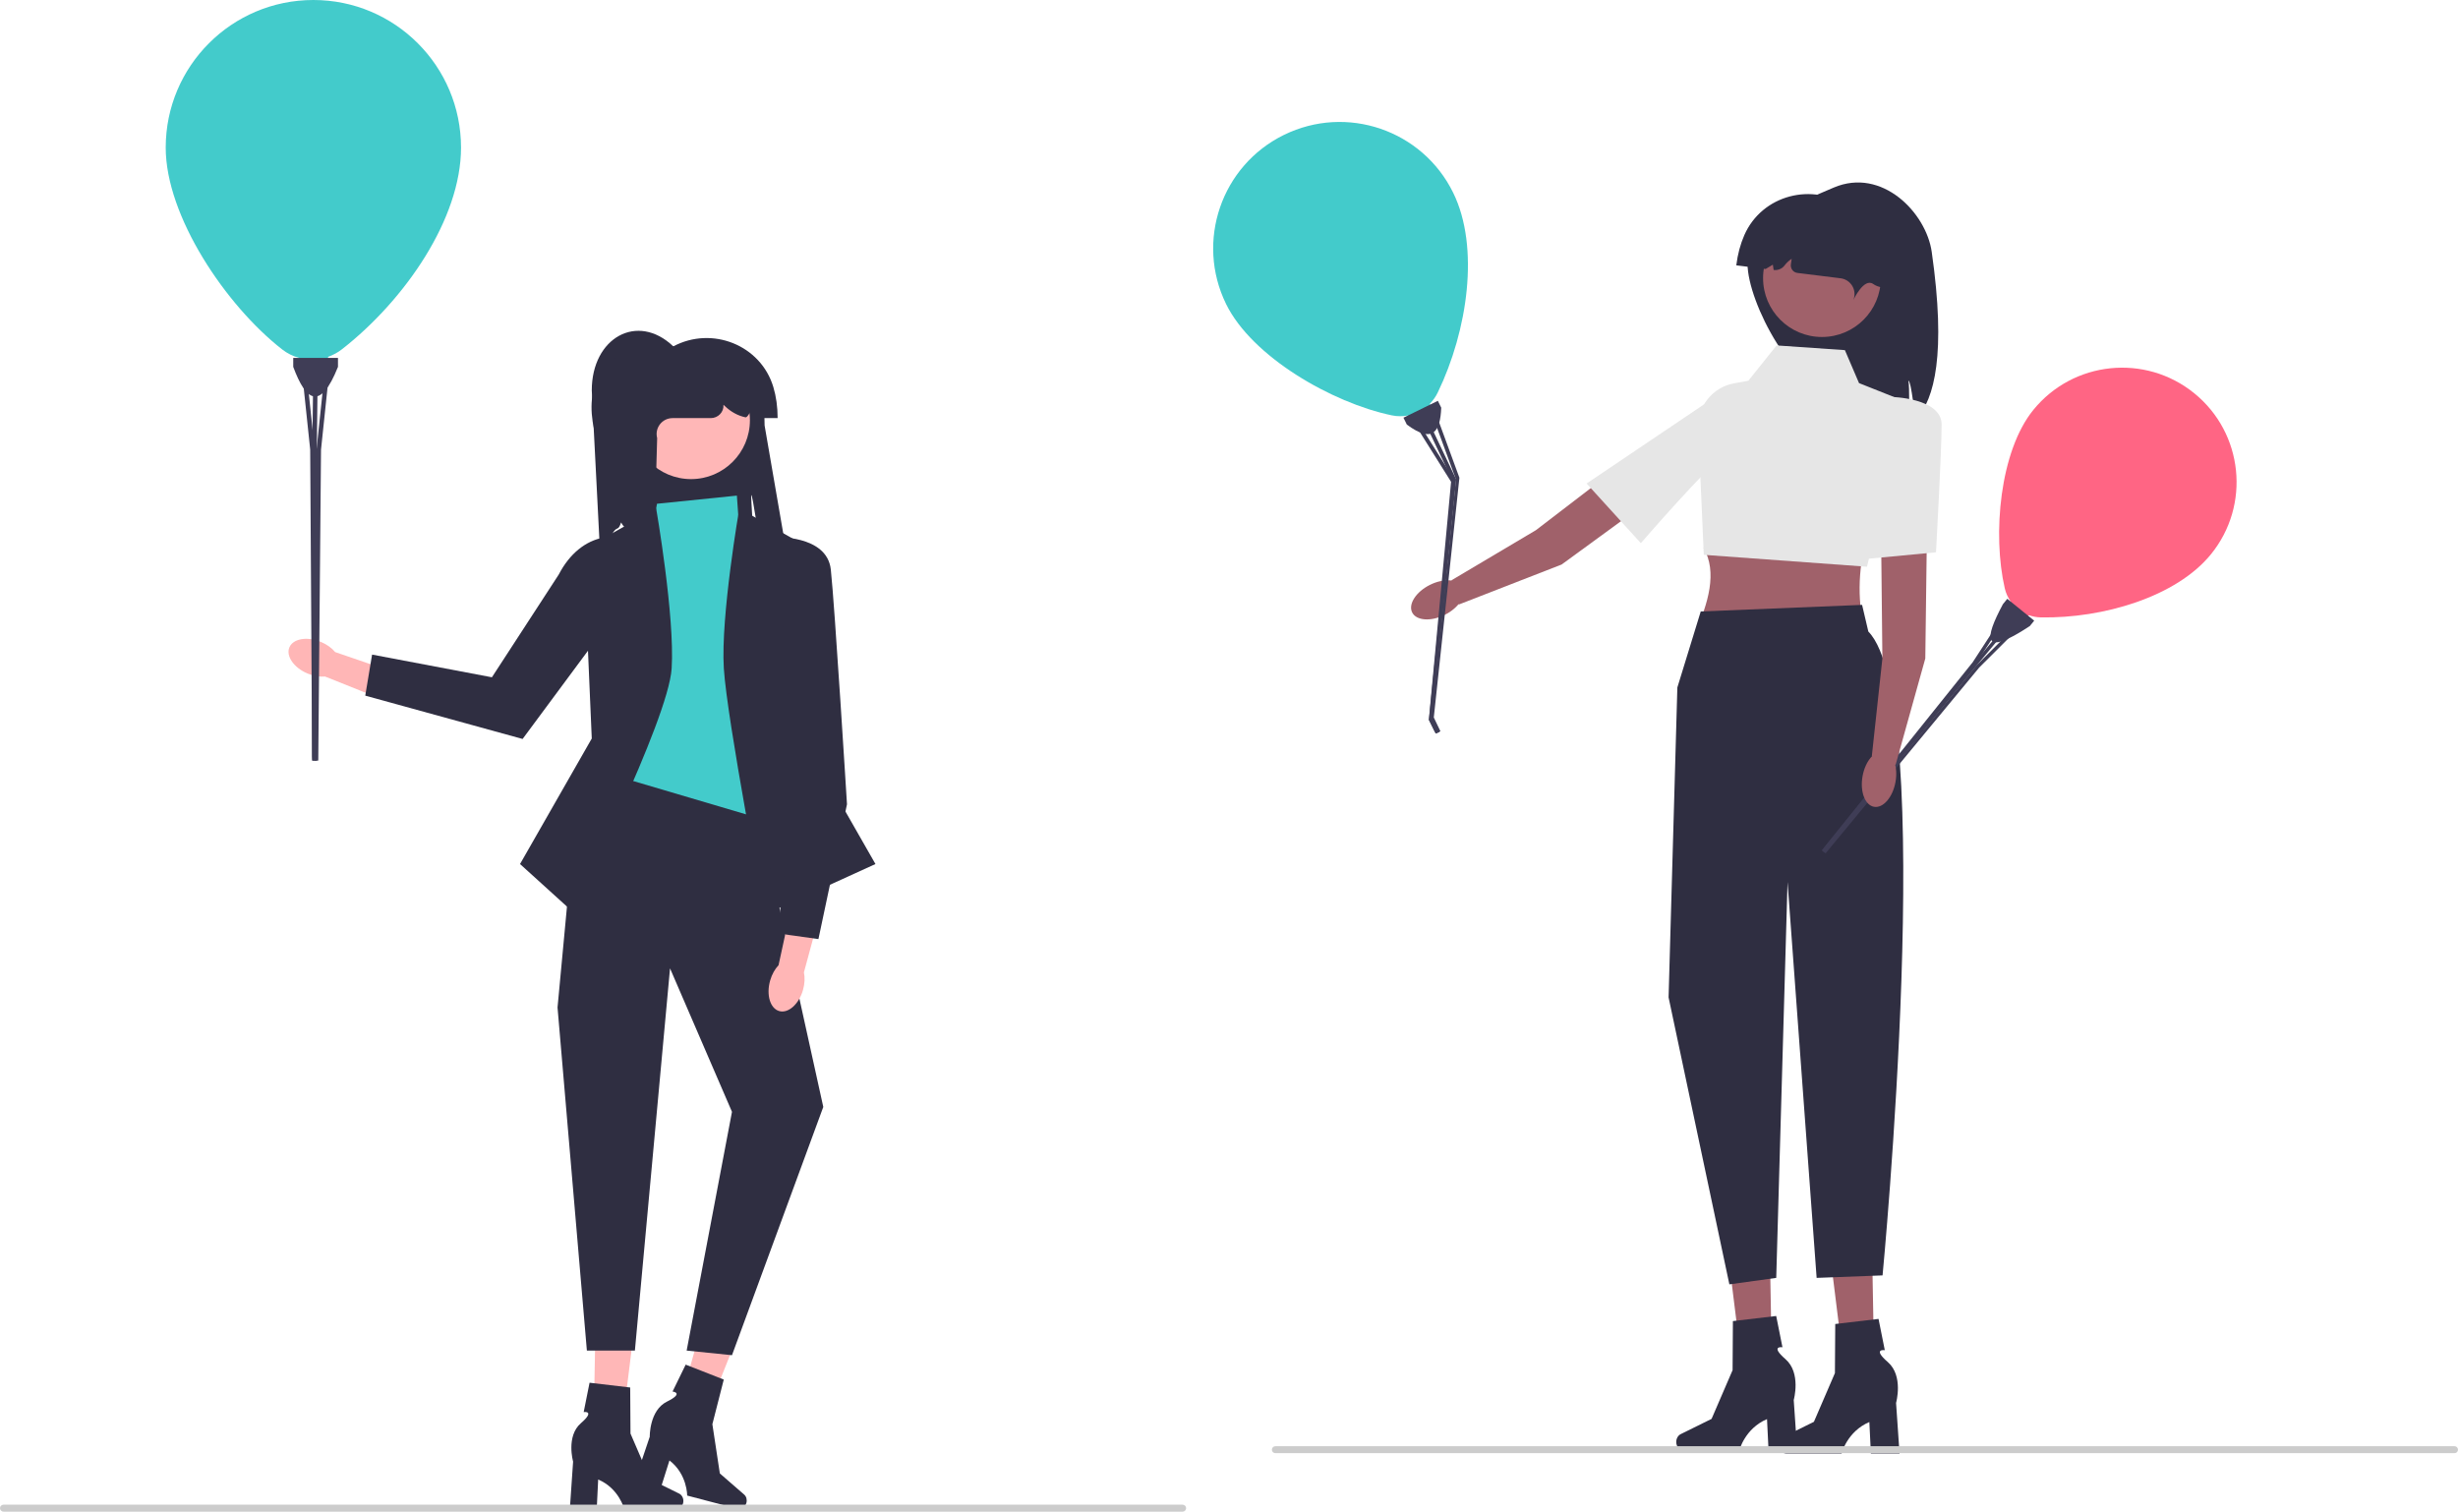 <?xml version="1.0" encoding="UTF-8"?><svg id="a" xmlns="http://www.w3.org/2000/svg" width="840.67" height="517.058" viewBox="0 0 840.67 517.058"><path d="M268.192,184.276l-5.331,1.695c-.067-.29-.145-.58-.234-.87-.691-2.225-1.004,1.773-2.799,.29,.128,1.918-2.632-17.799-2.9-15.903-.112,.797,.853,14.007,.669,14.788l-41.397,.396c.234-3.987-1.89-2.453-3.769-5.972-1.11,3.307-1.282,.909-3.039,3.903-.736,1.266-1.522,2.481-2.37,3.669-.407,.586-.836,1.16-1.277,1.729l-.563,.178-2.788-54.646c0-18.016,15.613-26.765,27.881-15.056,6.518,6.222,22.461-1.924,26.135,3.976,3.669,5.905,5.091,14.057,5.091,23.068l6.691,38.754Z" fill="#2f2e41"/><g><polygon points="202.911 494.667 211.892 494.879 216.898 454.53 203.644 454.217 202.911 494.667" fill="#ffb7b7"/><path d="M233.724,513.404h0c0,1.517-1.077,2.747-2.405,2.747h-17.827s-1.754-7.052-8.907-10.087l-.494,10.087h-9.196l1.114-16.219s-2.46-8.677,2.649-13.113c5.109-4.435,.971-3.818,.971-3.818l2.01-10.038,13.896,1.634,.102,15.758,6.744,15.641,9.892,4.886c.88,.435,1.45,1.426,1.45,2.521l0,0Z" fill="#2f2e41"/></g><g><polygon points="230.235 488.092 238.868 490.576 253.949 452.818 241.209 449.152 230.235 488.092" fill="#ffb7b7"/><path d="M255.285,514.035h0c-.385,1.468-1.739,2.384-3.023,2.047l-17.243-4.524s.093-7.266-6.056-12.017l-3.037,9.631-8.895-2.334,5.193-15.405s-.178-9.017,5.89-12.011c6.067-2.994,1.908-3.447,1.908-3.447l4.491-9.2,13.027,5.107-3.9,15.268,2.554,16.84,8.328,7.236c.741,.644,1.041,1.747,.763,2.807l0,0Z" fill="#2f2e41"/></g><polygon points="252.021 169.523 224.698 172.311 207.412 271.566 259.827 279.93 252.021 169.523" fill="#43cbcb"/><path d="M199.605,187.924l2.788,64.683-24.535,42.936,17.844,16.171s32.899-65.241,34.014-83.084c1.115-17.844-5.299-54.709-5.299-54.709l-24.812,14.003Z" fill="#2f2e41"/><path d="M277.671,187.924l-2.788,64.683,24.535,42.936-37.918,17.286s-12.825-66.356-13.94-84.199c-1.115-17.844,5.299-54.709,5.299-54.709l24.812,14.003Z" fill="#2f2e41"/><polygon points="210.758 265.432 197.933 267.105 190.684 344.613 200.721 461.966 217.142 461.966 229.159 331.23 250.348 380.3 234.845 461.966 250.348 463.547 281.574 378.628 259.827 279.93 210.758 265.432" fill="#2f2e41"/><path d="M263.393,335.404c.607-2.136,1.646-3.959,2.883-5.259l4.494-20.718,9.796,2.427-5.613,20.755c.369,1.756,.295,3.852-.311,5.989-1.386,4.881-5.027,8.122-8.133,7.24-3.106-.882-4.5-5.554-3.114-10.434h0Z" fill="#ffb6b6"/><path d="M264.748,183.734s18.086-.921,19.403,11.072c1.317,11.993,5.53,80.3,5.53,80.3l-9.766,46.105-13.926-1.935,6.154-58.687-7.395-76.855Z" fill="#2f2e41"/><path d="M109.735,219.559c2.059,.854,3.753,2.103,4.905,3.487l20.124,6.899-3.563,9.48-20.03-8.019c-1.793,.163-3.874-.156-5.933-1.01-4.703-1.951-7.508-5.959-6.267-8.952,1.242-2.993,6.061-3.837,10.763-1.885h0Z" fill="#ffb6b6"/><path d="M224.648,190.791l0,0-45.91,61.971-53.816-14.819,2.34-14.039,40.979,7.761,22.862-35.146c7.465-14.43,22.178-17.336,33.545-5.728Z" fill="#2f2e41"/><circle cx="236.346" cy="143.741" r="20.136" fill="#ffb7b7"/><path d="M265.961,143.012h-6.784l-1.843-2.483c-.895,0-1.554,2.387-2.411,2.205-2.613-.556-5.011-1.915-6.976-3.811-.166-.16-.338-.314-.516-.461l.003,.046c.157,2.455-1.868,4.504-4.328,4.504h-13.081c-3.571,0-6.176,3.38-5.267,6.833l-1.176,42.237c0-8.621-38.141-52.639-12.267-70.259,5.99-4.079,10.338-3.346,18.959-3.346h0c13.25-7.067,29.919-.472,34.225,13.914,.964,3.223,1.463,6.786,1.463,10.621Z" fill="#2f2e41"/><path d="M655.528,143.152c-.97-1.02-1.65-12.25-2.85-13,.48,1.61,.26,13.62,.19,15.3-10.56,7.2-17.72-11.3-25.19-11.3-13.53,0-30-30.47-30-44s17.044-20.716,29.5-26c16.5-7,31.586,8.601,33.5,22,5,35,.88,50.3-5.15,57Z" fill="#2f2e41"/><circle cx="623.133" cy="95.132" r="20.136" fill="#a0616a"/><path d="M593.833,90.76l10.035,1.246,2.467-1.477,.274,1.817c1.412,.175,2.845-.372,3.698-1.511,.681-.908,1.519-1.698,2.475-2.308-.127,.662-.224,1.329-.29,1.998-.138,1.396,.841,2.655,2.234,2.828l14.77,1.833c3.544,.44,5.713,4.115,4.385,7.43,0,0,3.588-7.758,6.797-5.465,7,5,27.164-5.588,9.996-20.688-5.442-4.786-9.847-4.594-18.402-5.656h0c-12.279-8.645-29.633-4.154-35.678,9.593-1.354,3.079-2.287,6.554-2.76,10.36Z" fill="#2f2e41"/><path d="M638.226,217.205h-58.788c4.927-10.995,7.957-21.467,3.221-29.796l55.566-3.221c-2.777,11.244-3.116,22.28,0,33.018Z" fill="#a0616a"/><path d="M630.978,119.762l-23.354-1.611-9.664,12.08-4.899,.891c-7.344,1.335-12.573,7.889-12.245,15.346l1.906,43.313,55.821,4.07,13.374-56.402-16.106-6.412-4.832-11.274Z" fill="#e6e6e6"/><g><polygon points="641.129 474.26 631.56 474.486 626.226 431.495 640.348 431.161 641.129 474.26" fill="#a0616a"/><path d="M608.299,494.224h0c0,1.617,1.147,2.927,2.562,2.927h18.994s1.869-7.514,9.49-10.747l.526,10.747h9.798l-1.187-17.281s2.621-9.245-2.822-13.971c-5.444-4.726-1.034-4.068-1.034-4.068l-2.141-10.696-14.806,1.741-.109,16.789-7.185,16.665-10.539,5.206c-.938,.463-1.545,1.519-1.545,2.687l-0,0Z" fill="#2f2e41"/></g><g><polygon points="606.129 473.26 596.56 473.486 591.226 430.495 605.348 430.161 606.129 473.26" fill="#a0616a"/><path d="M573.299,493.224h0c0,1.617,1.147,2.927,2.562,2.927h18.994s1.869-7.514,9.49-10.747l.526,10.747h9.798l-1.187-17.281s2.621-9.245-2.822-13.971c-5.444-4.726-1.034-4.068-1.034-4.068l-2.141-10.696-14.806,1.741-.109,16.789-7.185,16.665-10.539,5.206c-.938,.463-1.545,1.519-1.545,2.687l-0,0Z" fill="#2f2e41"/></g><path d="M581.678,209.152l-8,26-3,106,20.789,98.161,16.028-2.211,3.869-135.413,9.949,135.413,22.55-.853s18.814-196.097-4.864-220.23l-2.139-9.12-55.183,2.252Z" fill="#2f2e41"/><g><polygon points="567.087 169.021 534.096 193.097 498.872 206.803 496.424 198.486 525.287 181.356 561.135 153.891 567.087 169.021" fill="#a0616a"/><ellipse cx="491.598" cy="205.179" rx="9.634" ry="5.72" transform="translate(-39.876 241.262) rotate(-26.538)" fill="#a0616a"/><path d="M588.205,134.674s10.249,14.072,2.842,19.607c-7.408,5.535-29.854,31.506-29.854,31.506l-18.552-20.403,45.565-30.71Z" fill="#e6e6e6"/></g><g><path d="M107.178,0c-27.89,0-50.5,22.61-50.5,50.5,0,23.455,20.564,53.999,39.846,69.036,1.733,1.351,3.668,2.292,5.685,2.854l1.894,6.818c.394,1.417,1.684,2.398,3.155,2.398h.24c1.535,0,2.864-1.066,3.197-2.564l1.557-7.005c1.684-.598,3.295-1.467,4.761-2.615,21.579-16.897,40.665-44.673,40.665-68.921C157.678,22.61,135.068,0,107.178,0Z" fill="#43cbcb"/><path d="M115.594,125.485c-6.068,15.204-10.949,11.74-15.303,0v-3.061h15.303v3.061Z" fill="#3f3d56"/><polygon points="108.708 123.962 108.364 152.816 108.348 153.795 108.279 254.03 108.279 258.682 108.264 260.152 106.726 260.152 106.741 258.759 106.741 254.03 106.818 153.795 106.902 146.886 107.178 123.947 108.708 123.962" fill="#3f3d56"/><polygon points="108.432 260.152 106.887 260.152 106.741 258.759 106.711 254.03 106.091 153.795 102.939 123.786 104.461 123.626 106.902 146.886 107.629 153.795 107.935 254.03 107.943 255.507 108.279 258.682 108.432 260.152" fill="#3f3d56"/><polygon points="112.947 123.786 109.794 153.795 108.907 254.03 108.853 260.152 107.453 260.152 107.943 255.507 107.95 254.03 108.256 153.795 108.364 152.816 111.424 123.626 112.947 123.786" fill="#3f3d56"/></g><g><path d="M750.471,134.518c-16.783-13.625-41.433-11.066-55.059,5.716-11.459,14.114-14.006,42.539-9.75,61.008,.383,1.66,1.087,3.171,2.027,4.495l-2.191,5.028c-.456,1.045-.158,2.266,.727,2.985l.144,.117c.924,.75,2.244,.758,3.176,.019l4.359-3.455c1.305,.463,2.699,.727,4.142,.752,21.24,.374,46.294-7.015,58.14-21.606,13.625-16.783,11.066-41.433-5.716-55.059Z" fill="#ff6584"/><path d="M694.232,214.138c-16.529,10.905-15.563,4.396-9.208-7.476l1.495-1.842,9.208,7.476-1.495,1.842Z" fill="#3f3d56"/><polygon points="690.832 209.858 676.528 227.052 676.041 227.634 627.031 287.915 624.758 290.714 624.031 291.591 623.106 290.839 623.795 290.009 626.106 287.163 675.12 226.886 678.546 222.77 689.918 209.101 690.832 209.858" fill="#3f3d56"/><polygon points="624.133 291.673 623.203 290.918 623.795 290.009 626.087 287.148 674.683 226.531 687.446 206.933 688.441 207.581 678.546 222.77 675.608 227.282 626.824 287.747 626.107 288.639 624.758 290.714 624.133 291.673" fill="#3f3d56"/><polygon points="693.468 211.823 676.911 228.34 627.409 288.221 624.386 291.878 623.543 291.194 626.107 288.639 626.833 287.754 675.986 227.589 676.528 227.052 692.631 210.982 693.468 211.823" fill="#3f3d56"/></g><g><path d="M439.139,46.14c-21.446,10.516-30.306,36.426-19.79,57.872,8.844,18.035,36.172,33.768,56.669,38.06,1.842,.386,3.685,.379,5.448,.051l4.027,4.528c.837,.941,2.199,1.209,3.331,.654l.184-.09c1.18-.579,1.8-1.9,1.491-3.177l-1.444-5.973c1.069-1.095,1.98-2.371,2.675-3.806,10.221-21.129,14.425-49.683,5.282-68.328-10.516-21.446-36.426-30.306-57.872-19.79Z" fill="#43cbcb"/><path d="M492.924,139.455c-.325,8.029-2.766,12.467-11.767,5.77l-1.154-2.353,11.767-5.77,1.154,2.353Z" fill="#3f3d56"/><polygon points="487.055 140.881 497.669 163.197 498.027 163.956 489.898 245.643 491.652 249.22 492.194 250.355 491.012 250.935 490.498 249.859 488.715 246.223 496.85 164.533 494.31 159.189 485.873 141.446 487.055 140.881" fill="#3f3d56"/><polygon points="492.324 250.292 491.135 250.875 490.498 249.859 488.692 246.234 496.291 164.807 482.553 142.921 483.663 142.223 494.31 159.189 497.474 164.227 489.633 245.773 490.196 246.905 491.652 249.22 492.324 250.292" fill="#3f3d56"/><polygon points="490.248 139.147 499.139 163.411 490.38 245.406 492.647 250.133 491.571 250.661 490.196 246.905 489.645 245.767 497.956 163.991 497.669 163.197 489.017 139.598 490.248 139.147" fill="#3f3d56"/></g><path d="M0,515.868c0,.66,.53,1.19,1.19,1.19H404.48c.66,0,1.19-.53,1.19-1.19,0-.66-.53-1.19-1.19-1.19H1.19c-.66,0-1.19,.53-1.19,1.19Z" fill="#ccc"/><path d="M435,495.868c0,.66,.53,1.19,1.19,1.19h403.29c.66,0,1.19-.53,1.19-1.19,0-.66-.53-1.19-1.19-1.19H436.19c-.66,0-1.19,.53-1.19,1.19Z" fill="#ccc"/><polygon points="659.004 184.394 658.48 225.233 648.318 261.638 640.195 258.608 643.802 225.239 643.328 180.082 659.004 184.394" fill="#a0616a"/><ellipse cx="642.655" cy="266.484" rx="9.634" ry="5.72" transform="translate(265.363 851.01) rotate(-79.681)" fill="#a0616a"/><path d="M646.673,135.767s17.407,.24,17.392,9.487-1.924,43.661-1.924,43.661l-27.453,2.606,11.985-55.754Z" fill="#e6e6e6"/></svg>